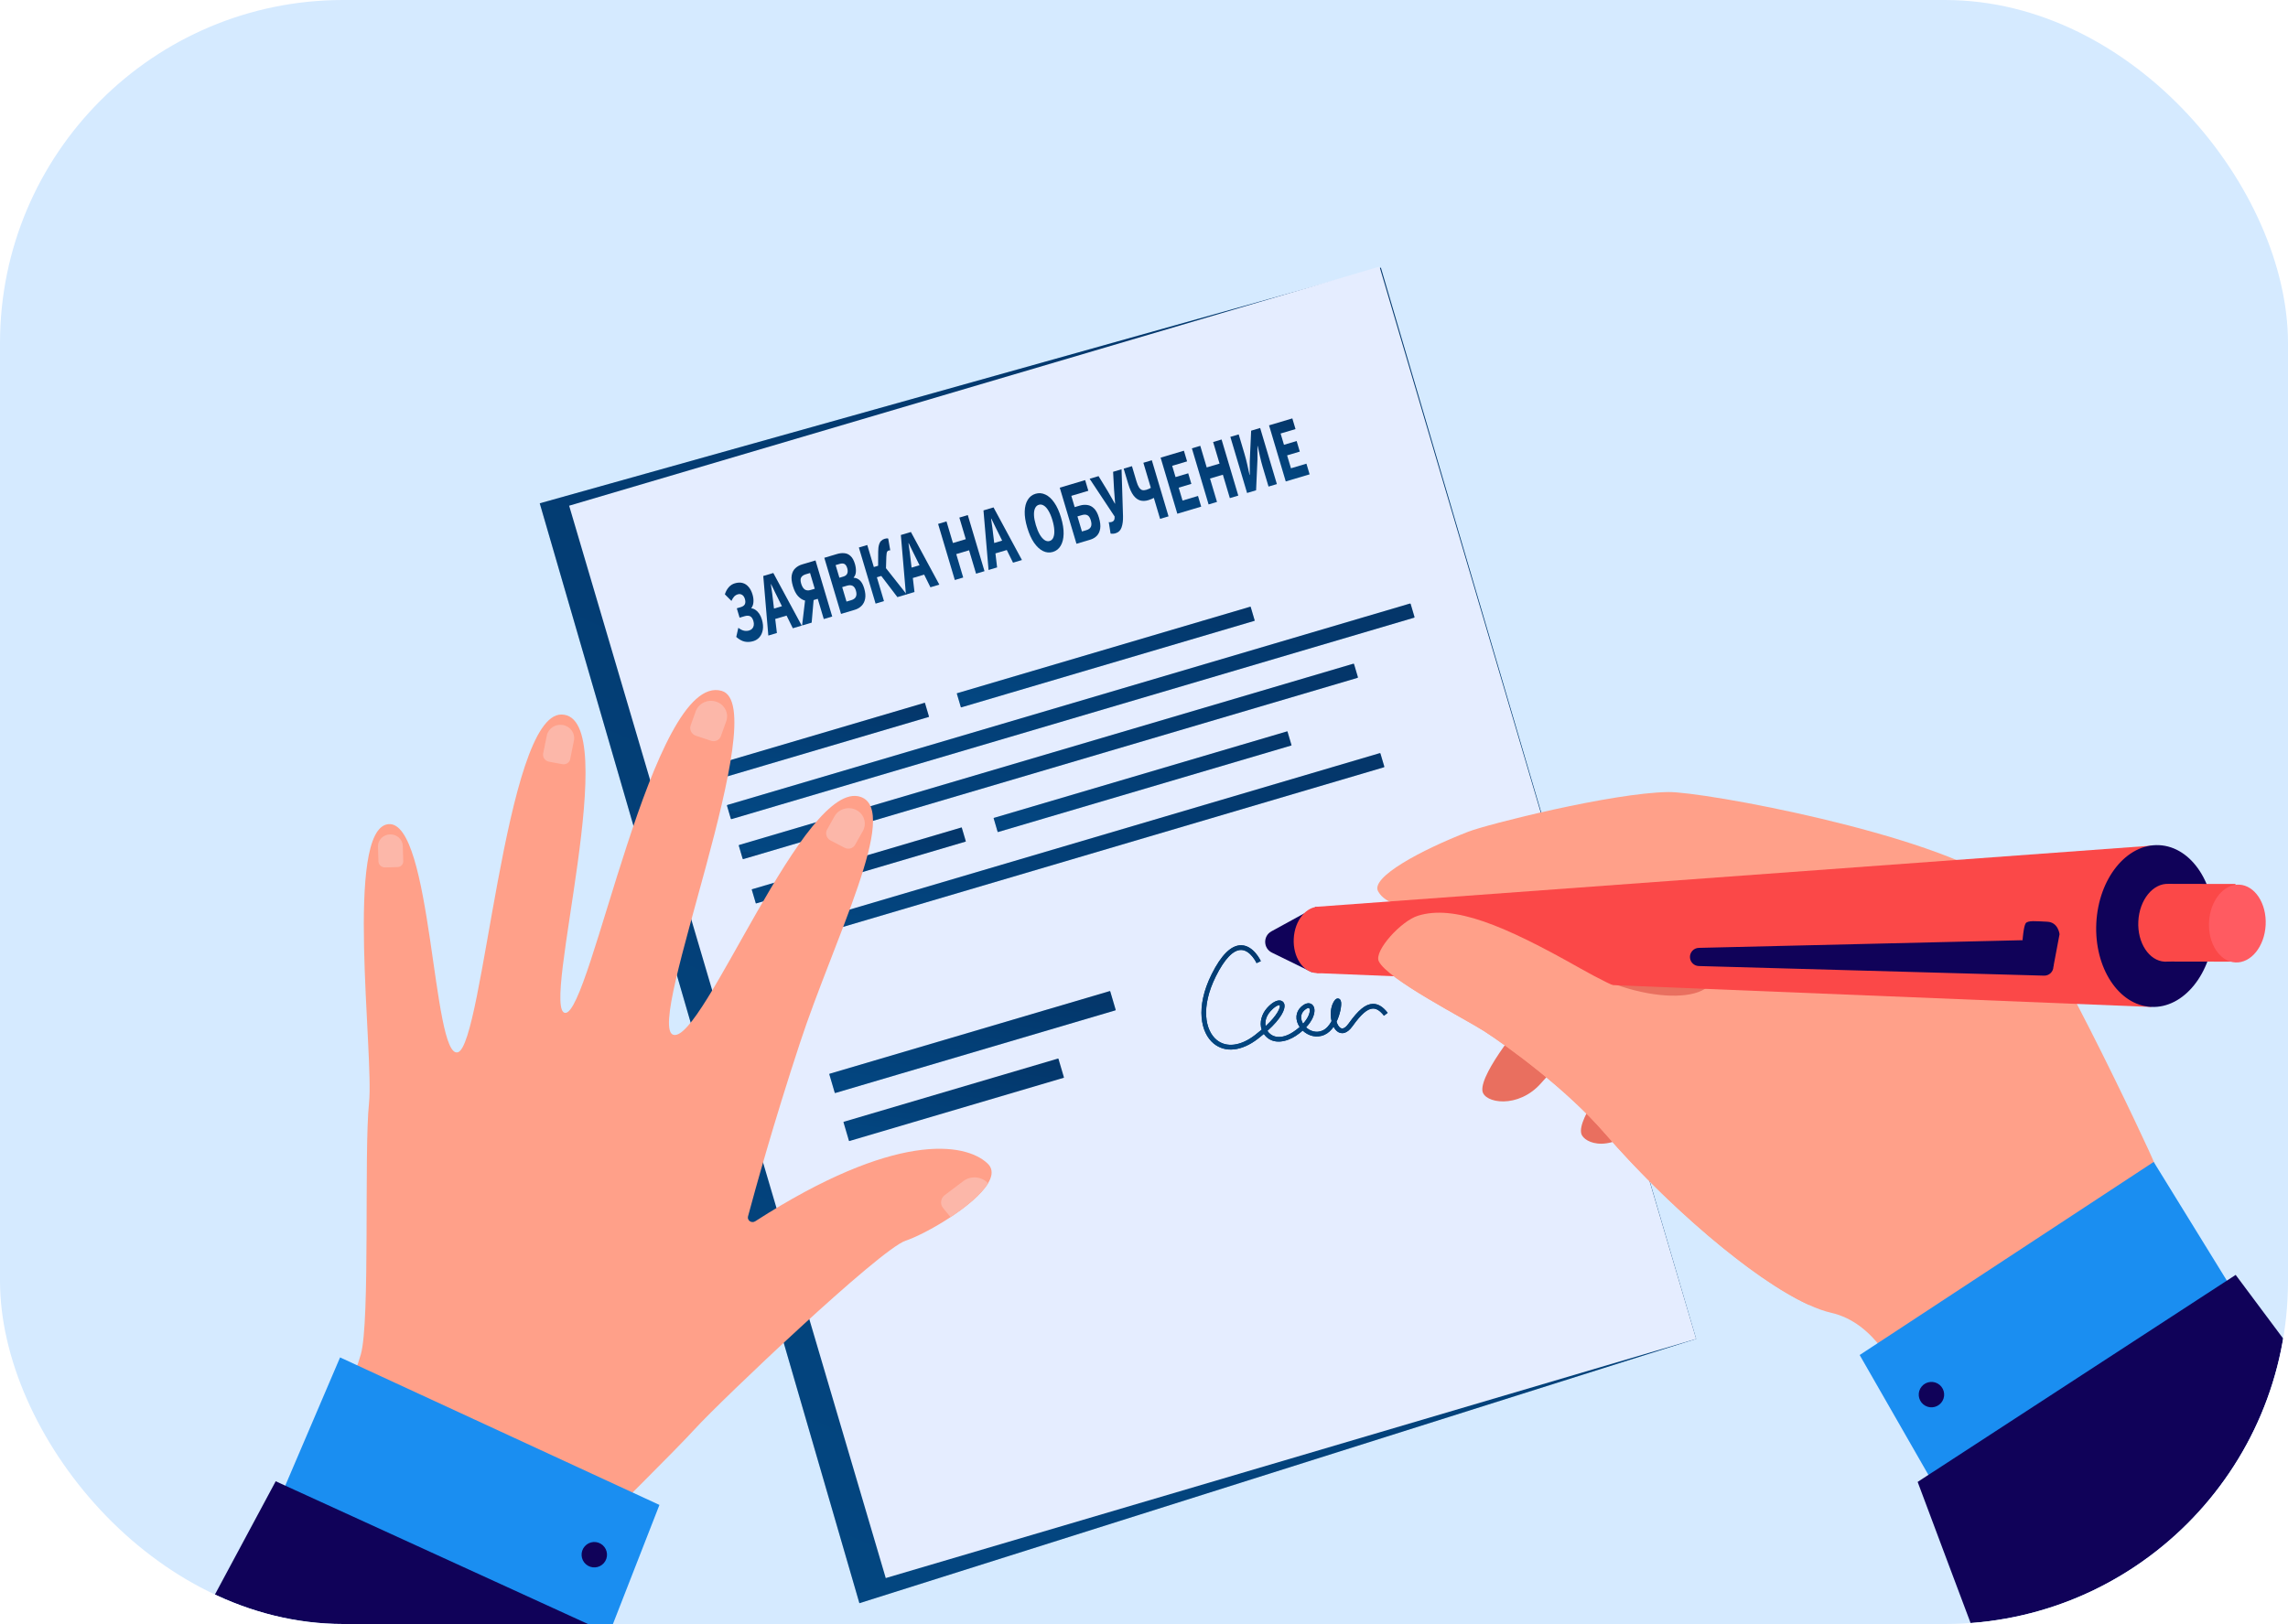 <svg width="200" height="142" viewBox="0 0 200 142" fill="none" xmlns="http://www.w3.org/2000/svg">
<g clip-path="url(#clip0_566_4223)">
<rect width="200" height="142" rx="30" fill="#D5EAFF"/>
<mask id="mask0_566_4223" style="mask-type:luminance" maskUnits="userSpaceOnUse" x="-11" y="0" width="223" height="152">
<path d="M149.594 148.921C107.078 152.038 41.14 154.651 13.072 146.982C-17.331 138.675 -13.661 109.102 -4.357 90.173C5.054 71.029 -19.648 34.023 20.06 12.565C42.9 0.223 63.386 19.974 102.871 5.392C138.519 -7.772 184.503 4.003 195.747 31.613C203.483 50.606 193.731 71.08 203.483 81.003C214.894 92.616 214.286 116.85 204.095 132.319C194.453 146.954 186.138 146.241 149.594 148.921Z" fill="white"/>
</mask>
<g mask="url(#mask0_566_4223)">
<path d="M120.704 23.401L47.18 44.008L75.122 140.181L148.263 117.07L120.704 23.401Z" fill="#B0D1F1"/>
<path d="M120.704 23.401L47.18 44.008L75.122 140.181L148.263 117.07L120.704 23.401Z" fill="url(#paint0_linear_566_4223)"/>
</g>
<mask id="mask1_566_4223" style="mask-type:luminance" maskUnits="userSpaceOnUse" x="-11" y="0" width="223" height="152">
<path d="M149.594 148.921C107.078 152.038 41.14 154.651 13.072 146.982C-17.331 138.675 -13.661 109.102 -4.357 90.173C5.054 71.029 -19.648 34.023 20.06 12.565C42.9 0.223 63.386 19.974 102.871 5.392C138.519 -7.772 184.503 4.003 195.747 31.613C203.483 50.606 193.731 71.08 203.483 81.003C214.894 92.616 214.286 116.85 204.095 132.319C194.453 146.954 186.138 146.241 149.594 148.921Z" fill="white"/>
</mask>
<g mask="url(#mask1_566_4223)">
<path d="M120.588 23.309L49.75 44.218L77.426 137.982L148.264 117.073L120.588 23.309Z" fill="#E5EDFF"/>
<path d="M84.405 73.589L66.097 78.993C66.083 78.997 66.068 78.99 66.064 78.976L65.714 77.79C65.71 77.776 65.718 77.761 65.732 77.757L84.04 72.353C84.054 72.349 84.068 72.357 84.072 72.371L84.423 73.557C84.427 73.571 84.419 73.585 84.405 73.589Z" fill="#B0D1F1"/>
<path d="M84.405 73.589L66.097 78.993C66.083 78.997 66.068 78.99 66.064 78.976L65.714 77.79C65.71 77.776 65.718 77.761 65.732 77.757L84.04 72.353C84.054 72.349 84.068 72.357 84.072 72.371L84.423 73.557C84.427 73.571 84.419 73.585 84.405 73.589Z" fill="url(#paint1_linear_566_4223)"/>
<path d="M112.871 65.186L87.243 72.751C87.227 72.755 87.21 72.746 87.205 72.73L86.858 71.553C86.853 71.537 86.862 71.52 86.878 71.515L112.506 63.95C112.523 63.945 112.54 63.955 112.544 63.971L112.892 65.148C112.897 65.164 112.887 65.181 112.871 65.186Z" fill="#B0D1F1"/>
<path d="M112.871 65.186L87.243 72.751C87.227 72.755 87.21 72.746 87.205 72.73L86.858 71.553C86.853 71.537 86.862 71.52 86.878 71.515L112.506 63.95C112.523 63.945 112.54 63.955 112.544 63.971L112.892 65.148C112.897 65.164 112.887 65.181 112.871 65.186Z" fill="url(#paint2_linear_566_4223)"/>
<path d="M123.606 54.011L63.951 71.62C63.922 71.629 63.891 71.612 63.882 71.583L63.549 70.452C63.54 70.423 63.557 70.392 63.586 70.384L123.242 52.775C123.271 52.766 123.301 52.783 123.31 52.812L123.644 53.943C123.652 53.972 123.635 54.002 123.606 54.011Z" fill="#B0D1F1"/>
<path d="M123.606 54.011L63.951 71.62C63.922 71.629 63.891 71.612 63.882 71.583L63.549 70.452C63.54 70.423 63.557 70.392 63.586 70.384L123.242 52.775C123.271 52.766 123.301 52.783 123.31 52.812L123.644 53.943C123.652 53.972 123.635 54.002 123.606 54.011Z" fill="url(#paint3_linear_566_4223)"/>
<path d="M118.662 59.271L64.98 75.117C64.953 75.125 64.924 75.109 64.915 75.082L64.58 73.946C64.572 73.918 64.588 73.889 64.615 73.881L118.297 58.035C118.324 58.027 118.353 58.043 118.361 58.071L118.697 59.207C118.705 59.234 118.689 59.263 118.662 59.271Z" fill="#B0D1F1"/>
<path d="M118.662 59.271L64.98 75.117C64.953 75.125 64.924 75.109 64.915 75.082L64.58 73.946C64.572 73.918 64.588 73.889 64.615 73.881L118.297 58.035C118.324 58.027 118.353 58.043 118.361 58.071L118.697 59.207C118.705 59.234 118.689 59.263 118.662 59.271Z" fill="url(#paint4_linear_566_4223)"/>
<path d="M120.969 67.091L67.288 82.937C67.26 82.945 67.231 82.929 67.223 82.902L66.888 81.766C66.88 81.738 66.896 81.709 66.923 81.701L120.605 65.855C120.632 65.847 120.661 65.863 120.669 65.89L121.005 67.026C121.013 67.054 120.997 67.083 120.969 67.091Z" fill="#B0D1F1"/>
<path d="M120.969 67.091L67.288 82.937C67.26 82.945 67.231 82.929 67.223 82.902L66.888 81.766C66.88 81.738 66.896 81.709 66.923 81.701L120.605 65.855C120.632 65.847 120.661 65.863 120.669 65.89L121.005 67.026C121.013 67.054 120.997 67.083 120.969 67.091Z" fill="url(#paint5_linear_566_4223)"/>
<path d="M81.187 62.688L62.878 68.092C62.865 68.096 62.85 68.088 62.846 68.074L62.496 66.888C62.492 66.874 62.5 66.86 62.514 66.856L80.822 61.452C80.836 61.448 80.85 61.456 80.854 61.469L81.204 62.655C81.209 62.669 81.201 62.684 81.187 62.688Z" fill="#B0D1F1"/>
<path d="M81.187 62.688L62.878 68.092C62.865 68.096 62.85 68.088 62.846 68.074L62.496 66.888C62.492 66.874 62.5 66.86 62.514 66.856L80.822 61.452C80.836 61.448 80.85 61.456 80.854 61.469L81.204 62.655C81.209 62.669 81.201 62.684 81.187 62.688Z" fill="url(#paint6_linear_566_4223)"/>
<path d="M109.654 54.285L84.026 61.85C84.01 61.855 83.992 61.845 83.988 61.829L83.64 60.652C83.635 60.636 83.645 60.619 83.661 60.614L109.289 53.049C109.305 53.044 109.322 53.054 109.327 53.07L109.674 54.247C109.679 54.263 109.67 54.28 109.654 54.285Z" fill="#B0D1F1"/>
<path d="M109.654 54.285L84.026 61.85C84.01 61.855 83.992 61.845 83.988 61.829L83.64 60.652C83.635 60.636 83.645 60.619 83.661 60.614L109.289 53.049C109.305 53.044 109.322 53.054 109.327 53.07L109.674 54.247C109.679 54.263 109.67 54.28 109.654 54.285Z" fill="url(#paint7_linear_566_4223)"/>
</g>
<mask id="mask2_566_4223" style="mask-type:luminance" maskUnits="userSpaceOnUse" x="-11" y="0" width="223" height="152">
<path d="M149.594 148.921C107.078 152.038 41.14 154.651 13.072 146.982C-17.331 138.675 -13.661 109.102 -4.357 90.173C5.054 71.029 -19.648 34.023 20.06 12.565C42.9 0.223 63.386 19.974 102.871 5.392C138.519 -7.772 184.503 4.003 195.747 31.613C203.483 50.606 193.731 71.08 203.483 81.003C214.894 92.616 214.286 116.85 204.095 132.319C194.453 146.954 186.138 146.241 149.594 148.921Z" fill="white"/>
</mask>
<g mask="url(#mask2_566_4223)">
<path d="M149.317 76.599C149.317 76.599 146.117 82.568 144.033 83.587C141.949 84.606 135.519 86.772 133.799 88.559C133.264 89.115 129.406 93.727 129.579 95.364C129.695 96.472 132.725 96.994 134.731 94.686C138.219 90.674 141.605 90.234 143.887 89.688C147.781 88.755 149.927 87.948 148.463 89.017C148.463 89.017 143.488 91.638 141.639 93.241C141.139 93.674 137.818 97.738 138.23 99.147C138.453 99.91 140.832 101.139 144.113 97.735C146.27 95.498 148.885 95.764 151.329 95.596C153.445 95.45 160.254 97.167 160.254 97.167L160.661 88.187L149.317 76.599Z" fill="#E96F5F"/>
<path d="M173.536 137.229C172.606 134.91 171.721 132.739 170.932 130.849C170.489 129.796 170.077 128.829 169.704 127.975C169.1 126.596 168.596 125.509 168.228 124.814C167.286 123.039 166.238 120.196 164.547 117.964L164.546 117.963C163.402 116.45 161.964 115.22 160.063 114.787C155.351 113.713 146.369 106.146 140.263 99.075C136.932 95.22 131.775 91.479 129.71 90.148C128.086 89.101 121.214 85.597 120.519 84.038C120.111 83.12 122.477 80.526 123.947 80.07C127.096 79.092 131.416 80.873 138.103 84.657C144.473 88.263 151.526 87.621 149.372 84.013C143.694 74.501 122.966 82.503 120.462 77.932C119.788 76.703 124.225 74.326 128.331 72.728C130.019 72.071 140.922 69.327 145.823 69.255C148.89 69.211 168.812 72.86 175.066 77.305C177.945 79.351 188.076 100.955 188.298 101.659L188.299 101.662C189.52 105.528 191.022 109.298 192.799 112.938C193.359 114.092 193.948 115.231 194.565 116.358C194.843 116.865 195.126 117.371 195.416 117.872C187.972 126.401 180.653 132.617 173.536 137.229Z" fill="#FFA089"/>
<path d="M196.591 115.115L188.26 101.596L162.558 118.48L169.982 131.432L196.591 115.115Z" fill="#1A8EF1"/>
<path d="M167.627 129.577C167.627 129.577 171.932 141.087 176.62 153.528C190.668 155.731 206.835 157.161 226.695 157.328C227.667 157.336 228.636 157.327 229.603 157.3L195.426 111.474L194.656 111.977L193.836 112.511L192.892 113.125L192.89 113.126L192.088 113.648L192.087 113.652L192.086 113.65L169.789 128.17L168.993 128.688L168.992 128.687L168.898 128.747L168.566 128.962L168.109 129.261L168.105 129.263L167.627 129.577Z" fill="#100259"/>
<path d="M169.551 121.095C170.019 121.492 170.078 122.193 169.681 122.661C169.285 123.13 168.584 123.188 168.115 122.792C167.647 122.396 167.588 121.695 167.985 121.226C168.381 120.758 169.082 120.699 169.551 121.095Z" fill="#100259"/>
<path d="M86.371 103.463C85.794 104.429 84.48 105.508 83.089 106.426C82.909 106.543 82.728 106.66 82.547 106.772C81.24 107.586 79.938 108.228 79.173 108.48C76.918 109.221 62.992 122.487 60.789 124.896C58.951 126.903 53.358 132.436 51.551 134.218C51.19 134.574 50.98 134.78 50.98 134.78L28.288 126.7C28.288 126.7 28.567 126.075 28.97 125.136C29.751 123.32 30.988 120.332 31.536 118.439C32.37 115.57 31.812 100.683 32.257 96.444C32.699 92.206 30.095 72.463 33.939 72.064C37.781 71.661 37.794 92.632 40.021 92.01C42.247 91.388 44.12 62.413 49.085 62.477C54.63 62.545 47.176 88.474 49.413 88.566C51.648 88.659 57.033 58.651 63.088 60.409C67.697 61.746 56.255 89.798 58.869 90.484C61.484 91.168 70.336 67.963 75.243 69.683C78.704 70.893 72.916 82.1 69.927 91.191C67.603 98.248 65.991 104.101 65.385 106.364C65.292 106.714 65.7 106.989 66.013 106.788C78.221 98.928 84.355 99.886 86.317 101.725C86.416 101.816 86.493 101.913 86.551 102.016C86.785 102.434 86.689 102.933 86.371 103.463Z" fill="#FFA089"/>
<path d="M49.164 66.821L47.987 66.601C47.641 66.536 47.413 66.211 47.48 65.879L47.799 64.311C47.927 63.685 48.564 63.273 49.216 63.395C49.868 63.517 50.297 64.129 50.17 64.755L49.838 66.385C49.778 66.683 49.474 66.879 49.164 66.821Z" fill="#FCB7A9"/>
<path d="M62.157 64.772L60.835 64.333C60.447 64.204 60.239 63.792 60.374 63.419L60.818 62.189C61.071 61.486 61.878 61.11 62.61 61.354C63.342 61.598 63.734 62.372 63.48 63.075L63.011 64.375C62.89 64.71 62.506 64.888 62.157 64.772Z" fill="#FCB7A9"/>
<path d="M73.838 74.131L72.607 73.494C72.245 73.307 72.108 72.869 72.303 72.522L72.947 71.375C73.315 70.721 74.174 70.474 74.856 70.826C75.538 71.179 75.795 72.004 75.427 72.659L74.747 73.87C74.572 74.182 74.163 74.299 73.838 74.131Z" fill="#FCB7A9"/>
<path d="M86.371 103.464C85.794 104.43 84.48 105.508 83.089 106.426L82.439 105.63C82.153 105.281 82.218 104.772 82.581 104.499L84.209 103.272C84.868 102.774 85.823 102.866 86.371 103.464Z" fill="#FCB7A9"/>
<path d="M34.751 75.817L33.67 75.847C33.355 75.856 33.09 75.616 33.081 75.314L33.041 74.023C33.024 73.454 33.495 72.974 34.089 72.958L34.098 72.957C34.691 72.941 35.191 73.393 35.208 73.963L35.249 75.31C35.257 75.581 35.033 75.809 34.751 75.817Z" fill="#FCB7A9"/>
<path d="M23.486 133.292L29.727 118.69L57.643 131.588L52.215 145.495L23.486 133.292Z" fill="#1A8EF1"/>
<path d="M54.27 143.313C54.27 143.313 51.715 155.333 48.917 168.331C35.349 172.586 19.571 176.39 -0.046 179.492C-1.006 179.644 -1.965 179.778 -2.926 179.895L24.1 129.519L24.936 129.902L25.826 130.31L26.851 130.777L26.853 130.778L27.723 131.176L27.725 131.179L27.726 131.177L51.924 142.241L52.788 142.635L52.789 142.635L52.89 142.68L53.251 142.844L53.747 143.071L53.752 143.073L54.27 143.313Z" fill="#100259"/>
<path d="M51.114 135.208C50.709 135.67 50.755 136.372 51.216 136.776C51.677 137.181 52.379 137.135 52.784 136.674C53.189 136.213 53.143 135.511 52.682 135.106C52.22 134.701 51.518 134.747 51.114 135.208Z" fill="#100259"/>
<path d="M115.053 79.29L115.097 85.086L188.033 88.046L188.428 73.915L115.053 79.29Z" fill="#FB4848"/>
<path d="M111.18 83.295L114.702 85.02L115.053 79.29L111.138 81.434C110.393 81.842 110.417 82.921 111.18 83.295Z" fill="#100259"/>
<path d="M193.539 81.227C193.733 77.322 191.586 74.042 188.743 73.9C185.9 73.759 183.438 76.81 183.244 80.715C183.051 84.621 185.198 87.901 188.041 88.042C190.883 88.183 193.345 85.132 193.539 81.227Z" fill="#100259"/>
<path d="M186.916 80.563C186.822 82.441 187.855 84.018 189.222 84.086C190.589 84.154 191.773 82.686 191.866 80.808C191.96 78.93 190.927 77.353 189.56 77.285C188.193 77.217 187.009 78.685 186.916 80.563Z" fill="#FB4848"/>
<path d="M113.089 82.077C113.01 83.68 113.902 85.026 115.081 85.085C116.261 85.144 117.282 83.892 117.362 82.289C117.441 80.686 116.549 79.339 115.37 79.281C114.19 79.222 113.169 80.474 113.089 82.077Z" fill="#FB4848"/>
<path d="M195.414 77.292L189.559 77.284L189.174 84.076L195.028 84.085L195.414 77.292Z" fill="#FB4848"/>
<path d="M193.096 80.631C193.003 82.509 194.036 84.087 195.403 84.154C196.77 84.222 197.954 82.755 198.047 80.877C198.141 78.999 197.108 77.421 195.741 77.353C194.373 77.285 193.19 78.753 193.096 80.631Z" fill="#FF5B61"/>
<path d="M148.495 84.468L178.678 85.309C179.12 85.321 179.487 84.97 179.494 84.528L179.521 82.972C179.529 82.52 179.159 82.153 178.708 82.164L148.499 82.88C148.035 82.891 147.68 83.295 147.727 83.756C147.769 84.153 148.097 84.457 148.495 84.468Z" fill="#100259"/>
<path d="M179.494 84.528L180.03 81.685C180.03 81.685 179.922 80.638 178.959 80.594C177.996 80.551 177.254 80.458 177.068 80.737C176.883 81.015 176.797 82.209 176.797 82.209L179.494 84.528Z" fill="#100259"/>
<path d="M158.109 114.092C153.15 111.828 145.606 105.26 140.263 99.075C136.933 95.22 131.776 91.478 129.711 90.147C128.087 89.102 121.213 85.596 120.518 84.037C120.112 83.118 122.478 80.525 123.948 80.07C127.097 79.091 131.418 80.872 138.103 84.655C144.473 88.262 147.975 88.573 151.109 87.855C152.19 87.608 158.049 98.097 161.175 90.98C162.745 87.406 174.979 88.629 175.425 91.046C179.113 111.055 158.109 114.092 158.109 114.092Z" fill="#FFA089"/>
</g>
<mask id="mask3_566_4223" style="mask-type:luminance" maskUnits="userSpaceOnUse" x="-11" y="0" width="223" height="152">
<path d="M149.594 148.921C107.078 152.038 41.14 154.651 13.072 146.982C-17.331 138.675 -13.661 109.102 -4.357 90.173C5.054 71.029 -19.648 34.023 20.06 12.565C42.9 0.223 63.386 19.974 102.871 5.392C138.519 -7.772 184.503 4.003 195.747 31.613C203.483 50.606 193.731 71.08 203.483 81.003C214.894 92.616 214.286 116.85 204.095 132.319C194.453 146.954 186.138 146.241 149.594 148.921Z" fill="white"/>
</mask>
<g mask="url(#mask3_566_4223)">
<path d="M117.528 90.308C117.27 90.384 117.069 90.298 116.964 90.233C116.807 90.136 116.675 89.977 116.573 89.781C116.364 90.081 116.102 90.335 115.78 90.48C115.067 90.8 114.345 90.562 113.873 90.115C113.697 90.269 113.498 90.422 113.274 90.57C112.491 91.087 111.317 91.392 110.586 90.549C110.546 90.503 110.51 90.456 110.476 90.408C110.313 90.546 110.136 90.689 109.946 90.835C108.537 91.918 107.095 92.071 106.09 91.244C104.964 90.317 104.471 88.088 105.909 85.195C106.755 83.493 107.627 82.638 108.5 82.652C109.574 82.669 110.187 83.984 110.213 84.04L109.84 84.211L110.026 84.125L109.84 84.211C109.835 84.2 109.307 83.074 108.493 83.062C107.8 83.051 107.034 83.853 106.276 85.378C104.939 88.069 105.35 90.104 106.35 90.927C107.198 91.624 108.449 91.468 109.696 90.51C109.913 90.343 110.109 90.184 110.287 90.031C110.066 89.382 110.306 88.647 110.745 88.151C111.187 87.652 111.642 87.406 111.964 87.494C112.128 87.538 112.242 87.664 112.277 87.84C112.359 88.259 111.988 89.055 110.79 90.135C110.822 90.187 110.857 90.236 110.896 90.28C111.261 90.701 112.018 90.909 113.048 90.228C113.261 90.087 113.446 89.944 113.606 89.802C113.603 89.797 113.6 89.793 113.597 89.788C113.192 89.18 113.243 88.496 113.725 88.045C114.125 87.672 114.418 87.703 114.557 87.754C114.745 87.823 114.869 88 114.897 88.241C114.944 88.65 114.724 89.238 114.167 89.829C114.532 90.167 115.079 90.346 115.612 90.105C115.946 89.955 116.204 89.642 116.395 89.287C116.269 88.752 116.306 88.119 116.548 87.662C116.611 87.544 116.758 87.267 116.99 87.31C117.084 87.328 117.203 87.4 117.231 87.641C117.268 87.948 117.151 88.678 116.831 89.337C116.91 89.59 117.032 89.793 117.179 89.884C117.427 90.037 117.704 89.754 117.893 89.49C118.741 88.302 119.372 87.79 120.004 87.777C120.46 87.768 120.884 88.024 121.3 88.56L120.976 88.812C120.644 88.385 120.329 88.181 120.012 88.187C119.532 88.197 118.981 88.672 118.227 89.728C117.973 90.085 117.733 90.247 117.528 90.308ZM114.314 88.145C114.241 88.166 114.137 88.223 114.005 88.346C113.627 88.698 113.701 89.167 113.905 89.508C114.366 89.002 114.519 88.54 114.489 88.289C114.48 88.208 114.452 88.152 114.415 88.139C114.395 88.132 114.361 88.131 114.314 88.145ZM111.738 87.9C111.589 87.945 111.343 88.095 111.052 88.423C110.659 88.867 110.56 89.336 110.632 89.724C111.717 88.717 111.909 88.098 111.874 87.92C111.869 87.893 111.864 87.892 111.857 87.89C111.83 87.883 111.79 87.885 111.738 87.9Z" fill="#034782"/>
<path d="M117.528 90.308C117.27 90.384 117.069 90.298 116.964 90.233C116.807 90.136 116.675 89.977 116.573 89.781C116.364 90.081 116.102 90.335 115.78 90.48C115.067 90.8 114.345 90.562 113.873 90.115C113.697 90.269 113.498 90.422 113.274 90.57C112.491 91.087 111.317 91.392 110.586 90.549C110.546 90.503 110.51 90.456 110.476 90.408C110.313 90.546 110.136 90.689 109.946 90.835C108.537 91.918 107.095 92.071 106.09 91.244C104.964 90.317 104.471 88.088 105.909 85.195C106.755 83.493 107.627 82.638 108.5 82.652C109.574 82.669 110.187 83.984 110.213 84.04L109.84 84.211L110.026 84.125L109.84 84.211C109.835 84.2 109.307 83.074 108.493 83.062C107.8 83.051 107.034 83.853 106.276 85.378C104.939 88.069 105.35 90.104 106.35 90.927C107.198 91.624 108.449 91.468 109.696 90.51C109.913 90.343 110.109 90.184 110.287 90.031C110.066 89.382 110.306 88.647 110.745 88.151C111.187 87.652 111.642 87.406 111.964 87.494C112.128 87.538 112.242 87.664 112.277 87.84C112.359 88.259 111.988 89.055 110.79 90.135C110.822 90.187 110.857 90.236 110.896 90.28C111.261 90.701 112.018 90.909 113.048 90.228C113.261 90.087 113.446 89.944 113.606 89.802C113.603 89.797 113.6 89.793 113.597 89.788C113.192 89.18 113.243 88.496 113.725 88.045C114.125 87.672 114.418 87.703 114.557 87.754C114.745 87.823 114.869 88 114.897 88.241C114.944 88.65 114.724 89.238 114.167 89.829C114.532 90.167 115.079 90.346 115.612 90.105C115.946 89.955 116.204 89.642 116.395 89.287C116.269 88.752 116.306 88.119 116.548 87.662C116.611 87.544 116.758 87.267 116.99 87.31C117.084 87.328 117.203 87.4 117.231 87.641C117.268 87.948 117.151 88.678 116.831 89.337C116.91 89.59 117.032 89.793 117.179 89.884C117.427 90.037 117.704 89.754 117.893 89.49C118.741 88.302 119.372 87.79 120.004 87.777C120.46 87.768 120.884 88.024 121.3 88.56L120.976 88.812C120.644 88.385 120.329 88.181 120.012 88.187C119.532 88.197 118.981 88.672 118.227 89.728C117.973 90.085 117.733 90.247 117.528 90.308ZM114.314 88.145C114.241 88.166 114.137 88.223 114.005 88.346C113.627 88.698 113.701 89.167 113.905 89.508C114.366 89.002 114.519 88.54 114.489 88.289C114.48 88.208 114.452 88.152 114.415 88.139C114.395 88.132 114.361 88.131 114.314 88.145ZM111.738 87.9C111.589 87.945 111.343 88.095 111.052 88.423C110.659 88.867 110.56 89.336 110.632 89.724C111.717 88.717 111.909 88.098 111.874 87.92C111.869 87.893 111.864 87.892 111.857 87.89C111.83 87.883 111.79 87.885 111.738 87.9Z" fill="url(#paint8_linear_566_4223)"/>
</g>
<mask id="mask4_566_4223" style="mask-type:luminance" maskUnits="userSpaceOnUse" x="-11" y="0" width="223" height="152">
<path d="M149.594 148.921C107.078 152.038 41.14 154.651 13.072 146.982C-17.331 138.675 -13.661 109.102 -4.357 90.173C5.054 71.029 -19.648 34.023 20.06 12.565C42.9 0.223 63.386 19.974 102.871 5.392C138.519 -7.772 184.503 4.003 195.747 31.613C203.483 50.606 193.731 71.08 203.483 81.003C214.894 92.616 214.286 116.85 204.095 132.319C194.453 146.954 186.138 146.241 149.594 148.921Z" fill="white"/>
</mask>
<g mask="url(#mask4_566_4223)">
<path d="M97.496 88.344L73.017 95.569C72.996 95.576 72.972 95.563 72.966 95.541L72.493 93.937C72.486 93.916 72.499 93.893 72.52 93.886L96.999 86.661C97.021 86.654 97.044 86.667 97.05 86.689L97.523 88.293C97.53 88.314 97.517 88.337 97.496 88.344Z" fill="#B0D1F1"/>
<path d="M97.496 88.344L73.017 95.569C72.996 95.576 72.972 95.563 72.966 95.541L72.493 93.937C72.486 93.916 72.499 93.893 72.52 93.886L96.999 86.661C97.021 86.654 97.044 86.667 97.05 86.689L97.523 88.293C97.53 88.314 97.517 88.337 97.496 88.344Z" fill="url(#paint9_linear_566_4223)"/>
</g>
<mask id="mask5_566_4223" style="mask-type:luminance" maskUnits="userSpaceOnUse" x="-11" y="0" width="223" height="152">
<path d="M149.594 148.921C107.078 152.038 41.14 154.651 13.072 146.982C-17.331 138.675 -13.661 109.102 -4.357 90.173C5.054 71.029 -19.648 34.023 20.06 12.565C42.9 0.223 63.386 19.974 102.871 5.392C138.519 -7.772 184.503 4.003 195.747 31.613C203.483 50.606 193.731 71.08 203.483 81.003C214.894 92.616 214.286 116.85 204.095 132.319C194.453 146.954 186.138 146.241 149.594 148.921Z" fill="white"/>
</mask>
<g mask="url(#mask5_566_4223)">
<path d="M92.976 94.242L74.252 99.769C74.233 99.774 74.213 99.763 74.207 99.745L73.731 98.131C73.725 98.112 73.736 98.092 73.755 98.086L92.479 92.559C92.498 92.553 92.518 92.564 92.524 92.583L93 94.197C93.006 94.216 92.995 94.236 92.976 94.242Z" fill="url(#paint10_linear_566_4223)"/>
</g>
<path d="M112.391 42.097L110.93 37.192L112.966 36.585L113.244 37.518L111.941 37.906L112.235 38.892L113.343 38.562L113.618 39.487L112.51 39.817L112.847 40.946L114.199 40.543L114.477 41.476L112.391 42.097Z" fill="url(#paint11_linear_566_4223)"/>
<path d="M109.01 43.105L107.548 38.199L108.277 37.982L108.792 39.712C108.879 40.003 108.959 40.313 109.031 40.641C109.103 40.969 109.168 41.266 109.226 41.533L109.246 41.527L109.245 40.356L109.365 37.658L110.153 37.423L111.615 42.328L110.886 42.545L110.368 40.808C110.282 40.517 110.204 40.212 110.134 39.894C110.067 39.57 110.001 39.271 109.937 38.995L109.917 39.001L109.918 40.172L109.798 42.87L109.01 43.105Z" fill="url(#paint12_linear_566_4223)"/>
<path d="M105.647 44.107L104.186 39.202L104.919 38.983L105.482 40.871L106.605 40.537L106.042 38.649L106.781 38.429L108.242 43.334L107.504 43.554L106.894 41.508L105.771 41.842L106.381 43.888L105.647 44.107Z" fill="url(#paint13_linear_566_4223)"/>
<path d="M102.913 44.92L101.452 40.015L103.488 39.409L103.766 40.342L102.463 40.73L102.757 41.715L103.865 41.385L104.14 42.31L103.032 42.64L103.369 43.769L104.721 43.366L104.999 44.299L102.913 44.92Z" fill="url(#paint14_linear_566_4223)"/>
<path d="M101.406 45.369L100.86 43.534C100.791 43.571 100.721 43.605 100.651 43.637C100.581 43.669 100.491 43.701 100.381 43.733C100.122 43.811 99.883 43.819 99.666 43.758C99.452 43.696 99.256 43.55 99.079 43.319C98.904 43.087 98.752 42.75 98.62 42.309L98.223 40.977L98.947 40.761L99.344 42.093C99.411 42.319 99.485 42.493 99.565 42.617C99.644 42.736 99.734 42.812 99.835 42.848C99.938 42.877 100.057 42.872 100.194 42.831C100.29 42.802 100.37 42.773 100.434 42.743C100.497 42.713 100.552 42.683 100.597 42.653L99.945 40.464L100.684 40.244L102.145 45.149L101.406 45.369Z" fill="url(#paint15_linear_566_4223)"/>
<path d="M97.52 46.626C97.424 46.655 97.339 46.669 97.266 46.669C97.195 46.673 97.132 46.668 97.077 46.651L96.919 45.65C96.954 45.656 96.99 45.662 97.028 45.667C97.064 45.667 97.115 45.657 97.182 45.637C97.252 45.616 97.308 45.581 97.351 45.529C97.397 45.477 97.423 45.407 97.429 45.318L97.431 45.161L95.248 41.864L96.027 41.632L96.832 42.948L97.456 44.04L97.476 44.034L97.381 42.785L97.299 41.253L98.038 41.033L98.165 45.123C98.175 45.524 98.133 45.856 98.037 46.12C97.945 46.382 97.773 46.551 97.52 46.626Z" fill="url(#paint16_linear_566_4223)"/>
<path d="M94.097 47.547L92.636 42.642L94.856 41.98L95.134 42.913L93.647 43.356L93.941 44.342L94.39 44.208C94.62 44.14 94.841 44.123 95.054 44.158C95.269 44.187 95.465 44.289 95.641 44.466C95.815 44.638 95.956 44.905 96.063 45.266C96.175 45.642 96.211 45.962 96.17 46.225C96.127 46.484 96.029 46.693 95.874 46.854C95.717 47.01 95.526 47.122 95.3 47.189L94.097 47.547ZM94.575 46.471L94.969 46.354C95.166 46.295 95.296 46.196 95.359 46.057C95.423 45.918 95.419 45.731 95.349 45.495C95.281 45.264 95.182 45.116 95.054 45.051C94.926 44.985 94.765 44.981 94.572 45.039L94.183 45.154L94.575 46.471Z" fill="url(#paint17_linear_566_4223)"/>
<path d="M92.035 48.26C91.742 48.347 91.454 48.321 91.17 48.182C90.889 48.042 90.628 47.8 90.388 47.456C90.152 47.112 89.954 46.671 89.794 46.135C89.635 45.603 89.561 45.131 89.573 44.718C89.587 44.304 89.675 43.967 89.836 43.706C89.999 43.438 90.227 43.261 90.52 43.174C90.813 43.087 91.1 43.111 91.383 43.245C91.664 43.374 91.922 43.608 92.157 43.948C92.393 44.287 92.59 44.723 92.748 45.255C92.908 45.791 92.983 46.268 92.973 46.686C92.964 47.104 92.878 47.449 92.717 47.721C92.555 47.993 92.328 48.173 92.035 48.26ZM91.75 47.304C91.9 47.26 92.009 47.157 92.076 46.995C92.146 46.826 92.173 46.614 92.158 46.356C92.146 46.097 92.091 45.805 91.994 45.479C91.897 45.153 91.784 44.883 91.656 44.671C91.529 44.452 91.393 44.298 91.247 44.211C91.103 44.117 90.957 44.093 90.807 44.137C90.66 44.181 90.551 44.282 90.478 44.44C90.405 44.593 90.373 44.796 90.383 45.05C90.395 45.297 90.45 45.584 90.547 45.91C90.644 46.236 90.757 46.511 90.885 46.735C91.017 46.958 91.158 47.121 91.308 47.223C91.457 47.321 91.604 47.348 91.75 47.304Z" fill="url(#paint18_linear_566_4223)"/>
<path d="M86.412 49.837L85.968 44.629L86.847 44.367L89.331 48.968L88.552 49.2L87.389 46.843C87.269 46.611 87.146 46.364 87.021 46.101C86.895 45.838 86.773 45.585 86.653 45.342L86.633 45.348C86.673 45.615 86.712 45.892 86.751 46.181C86.79 46.47 86.823 46.744 86.85 47.004L87.16 49.614L86.412 49.837ZM86.733 48.472L86.475 47.607L88.042 47.14L88.3 48.005L86.733 48.472Z" fill="url(#paint19_linear_566_4223)"/>
<path d="M83.463 50.715L82.002 45.81L82.736 45.592L83.298 47.48L84.421 47.145L83.859 45.257L84.597 45.037L86.058 49.942L85.32 50.162L84.71 48.116L83.588 48.45L84.197 50.497L83.463 50.715Z" fill="url(#paint20_linear_566_4223)"/>
<path d="M79.19 51.988L78.746 46.78L79.625 46.518L82.109 51.118L81.331 51.35L80.167 48.994C80.047 48.762 79.924 48.515 79.799 48.252C79.674 47.989 79.551 47.736 79.432 47.493L79.412 47.499C79.451 47.766 79.491 48.043 79.53 48.332C79.569 48.621 79.601 48.895 79.628 49.155L79.938 51.765L79.19 51.988ZM79.511 50.623L79.253 49.758L80.82 49.291L81.078 50.156L79.511 50.623Z" fill="url(#paint21_linear_566_4223)"/>
<path d="M76.538 52.779L75.076 47.873L75.81 47.655L76.384 49.581L76.758 49.469L76.766 48.238C76.767 47.987 76.791 47.786 76.837 47.636C76.881 47.48 76.945 47.363 77.03 47.283C77.115 47.203 77.216 47.146 77.332 47.111C77.389 47.094 77.444 47.083 77.496 47.079C77.549 47.074 77.598 47.078 77.642 47.093L77.818 48.121C77.798 48.116 77.777 48.117 77.754 48.124C77.729 48.126 77.701 48.132 77.672 48.14C77.628 48.153 77.594 48.177 77.568 48.212C77.541 48.242 77.52 48.295 77.506 48.37C77.493 48.445 77.483 48.546 77.477 48.673L77.446 49.682L79.252 51.97L78.444 52.211L77.035 50.361L76.65 50.476L77.271 52.56L76.538 52.779Z" fill="url(#paint22_linear_566_4223)"/>
<path d="M73.517 53.678L72.055 48.773L73.168 48.441C73.394 48.373 73.609 48.351 73.811 48.372C74.015 48.388 74.195 48.471 74.352 48.621C74.511 48.764 74.636 48.992 74.729 49.303C74.802 49.549 74.831 49.78 74.817 49.998C74.8 50.21 74.735 50.374 74.621 50.49L74.63 50.52C74.831 50.526 75.01 50.604 75.167 50.753C75.322 50.898 75.447 51.129 75.541 51.445C75.644 51.791 75.672 52.091 75.625 52.345C75.577 52.6 75.473 52.808 75.311 52.971C75.153 53.133 74.957 53.249 74.724 53.318L73.517 53.678ZM73.374 50.517L73.718 50.415C73.898 50.361 74.012 50.27 74.061 50.141C74.112 50.011 74.112 49.858 74.06 49.682C74.003 49.492 73.921 49.369 73.814 49.313C73.707 49.258 73.567 49.256 73.394 49.307L73.044 49.412L73.374 50.517ZM73.995 52.602L74.409 52.478C74.609 52.419 74.743 52.321 74.811 52.186C74.881 52.045 74.883 51.862 74.816 51.636C74.753 51.425 74.656 51.288 74.524 51.223C74.396 51.158 74.232 51.155 74.032 51.214L73.618 51.338L73.995 52.602Z" fill="url(#paint23_linear_566_4223)"/>
<path d="M72.008 54.128L71.482 52.36L71.028 52.495C70.805 52.562 70.584 52.567 70.364 52.513C70.144 52.453 69.94 52.322 69.753 52.121C69.57 51.919 69.422 51.63 69.31 51.254C69.195 50.868 69.161 50.547 69.209 50.293C69.258 50.033 69.364 49.829 69.527 49.682C69.688 49.531 69.883 49.42 70.113 49.352L71.285 49.003L72.747 53.908L72.008 54.128ZM70.845 51.591L71.219 51.48L70.809 50.103L70.435 50.214C70.242 50.272 70.108 50.364 70.033 50.49C69.962 50.615 69.962 50.798 70.034 51.038C70.106 51.279 70.21 51.447 70.347 51.543C70.486 51.633 70.652 51.649 70.845 51.591ZM70.112 54.693L70.468 51.712L71.147 52.148L70.95 54.443L70.112 54.693Z" fill="url(#paint24_linear_566_4223)"/>
<path d="M67.162 55.572L66.719 50.363L67.597 50.102L70.081 54.702L69.303 54.934L68.139 52.578C68.019 52.346 67.897 52.098 67.771 51.835C67.646 51.572 67.523 51.319 67.404 51.077L67.384 51.082C67.424 51.349 67.463 51.627 67.502 51.916C67.541 52.204 67.573 52.478 67.6 52.738L67.911 55.349L67.162 55.572ZM67.483 54.206L67.226 53.341L68.793 52.874L69.05 53.74L67.483 54.206Z" fill="url(#paint25_linear_566_4223)"/>
<path d="M65.858 56.058C65.592 56.137 65.339 56.152 65.1 56.103C64.861 56.054 64.614 55.918 64.358 55.694L64.539 54.894C64.713 55.028 64.879 55.112 65.038 55.147C65.198 55.176 65.347 55.17 65.483 55.129C65.597 55.095 65.687 55.041 65.755 54.966C65.826 54.885 65.87 54.79 65.888 54.681C65.908 54.566 65.897 54.438 65.855 54.297C65.792 54.087 65.699 53.951 65.576 53.889C65.451 53.823 65.287 53.82 65.084 53.88L64.65 54.009L64.406 53.189L64.75 53.087C64.933 53.032 65.053 52.947 65.109 52.832C65.167 52.711 65.169 52.56 65.115 52.38C65.062 52.199 64.978 52.077 64.865 52.012C64.753 51.942 64.629 51.927 64.493 51.968C64.363 52.006 64.254 52.074 64.167 52.171C64.084 52.267 64.007 52.391 63.936 52.543L63.363 51.968C63.439 51.727 63.55 51.522 63.696 51.353C63.844 51.183 64.023 51.067 64.233 51.005C64.482 50.93 64.708 50.92 64.909 50.975C65.113 51.029 65.288 51.143 65.435 51.318C65.583 51.487 65.697 51.707 65.778 51.978C65.85 52.219 65.877 52.443 65.859 52.65C65.844 52.856 65.784 53.027 65.68 53.162L65.689 53.192C65.812 53.205 65.931 53.251 66.045 53.332C66.163 53.411 66.27 53.521 66.367 53.662C66.463 53.803 66.54 53.971 66.598 54.166C66.697 54.497 66.724 54.795 66.68 55.059C66.637 55.318 66.542 55.534 66.395 55.709C66.25 55.878 66.071 55.994 65.858 56.058Z" fill="url(#paint26_linear_566_4223)"/>
</g>
<defs>
<linearGradient id="paint0_linear_566_4223" x1="215.57" y1="-61.307" x2="115.621" y2="165.599" gradientUnits="userSpaceOnUse">
<stop stop-color="#042856"/>
<stop offset="1" stop-color="#034782"/>
<stop offset="1" stop-color="#03417A"/>
</linearGradient>
<linearGradient id="paint1_linear_566_4223" x1="96.882" y1="67.534" x2="94.834" y2="82.667" gradientUnits="userSpaceOnUse">
<stop stop-color="#042856"/>
<stop offset="1" stop-color="#034782"/>
<stop offset="1" stop-color="#03417A"/>
</linearGradient>
<linearGradient id="paint2_linear_566_4223" x1="130.23" y1="57.563" x2="127.64" y2="77.653" gradientUnits="userSpaceOnUse">
<stop stop-color="#042856"/>
<stop offset="1" stop-color="#034782"/>
<stop offset="1" stop-color="#03417A"/>
</linearGradient>
<linearGradient id="paint3_linear_566_4223" x1="163.664" y1="39.099" x2="158.508" y2="82.215" gradientUnits="userSpaceOnUse">
<stop stop-color="#042856"/>
<stop offset="1" stop-color="#034782"/>
<stop offset="1" stop-color="#03417A"/>
</linearGradient>
<linearGradient id="paint4_linear_566_4223" x1="154.736" y1="45.64" x2="150.033" y2="84.713" gradientUnits="userSpaceOnUse">
<stop stop-color="#042856"/>
<stop offset="1" stop-color="#034782"/>
<stop offset="1" stop-color="#03417A"/>
</linearGradient>
<linearGradient id="paint5_linear_566_4223" x1="157.044" y1="53.459" x2="152.34" y2="92.533" gradientUnits="userSpaceOnUse">
<stop stop-color="#042856"/>
<stop offset="1" stop-color="#034782"/>
<stop offset="1" stop-color="#03417A"/>
</linearGradient>
<linearGradient id="paint6_linear_566_4223" x1="93.664" y1="56.633" x2="91.616" y2="71.766" gradientUnits="userSpaceOnUse">
<stop stop-color="#042856"/>
<stop offset="1" stop-color="#034782"/>
<stop offset="1" stop-color="#03417A"/>
</linearGradient>
<linearGradient id="paint7_linear_566_4223" x1="127.012" y1="46.662" x2="124.423" y2="66.752" gradientUnits="userSpaceOnUse">
<stop stop-color="#042856"/>
<stop offset="1" stop-color="#034782"/>
<stop offset="1" stop-color="#03417A"/>
</linearGradient>
<linearGradient id="paint8_linear_566_4223" x1="132.139" y1="76.037" x2="127.817" y2="96.271" gradientUnits="userSpaceOnUse">
<stop stop-color="#042856"/>
<stop offset="1" stop-color="#034782"/>
<stop offset="1" stop-color="#03417A"/>
</linearGradient>
<linearGradient id="paint9_linear_566_4223" x1="114.194" y1="80.195" x2="111.439" y2="100.496" gradientUnits="userSpaceOnUse">
<stop stop-color="#042856"/>
<stop offset="1" stop-color="#034782"/>
<stop offset="1" stop-color="#03417A"/>
</linearGradient>
<linearGradient id="paint10_linear_566_4223" x1="105.834" y1="87.326" x2="103.494" y2="103.725" gradientUnits="userSpaceOnUse">
<stop stop-color="#042856"/>
<stop offset="1" stop-color="#034782"/>
<stop offset="1" stop-color="#03417A"/>
</linearGradient>
<linearGradient id="paint11_linear_566_4223" x1="113.345" y1="32.599" x2="109.568" y2="40.593" gradientUnits="userSpaceOnUse">
<stop stop-color="#042856"/>
<stop offset="1" stop-color="#034782"/>
<stop offset="1" stop-color="#03417A"/>
</linearGradient>
<linearGradient id="paint12_linear_566_4223" x1="110.828" y1="33.348" x2="107.674" y2="42.464" gradientUnits="userSpaceOnUse">
<stop stop-color="#042856"/>
<stop offset="1" stop-color="#034782"/>
<stop offset="1" stop-color="#03417A"/>
</linearGradient>
<linearGradient id="paint13_linear_566_4223" x1="107.449" y1="34.356" x2="104.282" y2="43.454" gradientUnits="userSpaceOnUse">
<stop stop-color="#042856"/>
<stop offset="1" stop-color="#034782"/>
<stop offset="1" stop-color="#03417A"/>
</linearGradient>
<linearGradient id="paint14_linear_566_4223" x1="103.867" y1="35.422" x2="100.09" y2="43.416" gradientUnits="userSpaceOnUse">
<stop stop-color="#042856"/>
<stop offset="1" stop-color="#034782"/>
<stop offset="1" stop-color="#03417A"/>
</linearGradient>
<linearGradient id="paint15_linear_566_4223" x1="101.262" y1="36.198" x2="97.928" y2="45.044" gradientUnits="userSpaceOnUse">
<stop stop-color="#042856"/>
<stop offset="1" stop-color="#034782"/>
<stop offset="1" stop-color="#03417A"/>
</linearGradient>
<linearGradient id="paint16_linear_566_4223" x1="98.816" y1="36.856" x2="95.774" y2="46.368" gradientUnits="userSpaceOnUse">
<stop stop-color="#042856"/>
<stop offset="1" stop-color="#034782"/>
<stop offset="1" stop-color="#03417A"/>
</linearGradient>
<linearGradient id="paint17_linear_566_4223" x1="95.624" y1="37.878" x2="92.253" y2="46.664" gradientUnits="userSpaceOnUse">
<stop stop-color="#042856"/>
<stop offset="1" stop-color="#034782"/>
<stop offset="1" stop-color="#03417A"/>
</linearGradient>
<linearGradient id="paint18_linear_566_4223" x1="92.865" y1="38.459" x2="89.909" y2="48.318" gradientUnits="userSpaceOnUse">
<stop stop-color="#042856"/>
<stop offset="1" stop-color="#034782"/>
<stop offset="1" stop-color="#03417A"/>
</linearGradient>
<linearGradient id="paint19_linear_566_4223" x1="88.753" y1="39.925" x2="85.988" y2="49.534" gradientUnits="userSpaceOnUse">
<stop stop-color="#042856"/>
<stop offset="1" stop-color="#034782"/>
<stop offset="1" stop-color="#03417A"/>
</linearGradient>
<linearGradient id="paint20_linear_566_4223" x1="85.265" y1="40.964" x2="82.098" y2="50.062" gradientUnits="userSpaceOnUse">
<stop stop-color="#042856"/>
<stop offset="1" stop-color="#034782"/>
<stop offset="1" stop-color="#03417A"/>
</linearGradient>
<linearGradient id="paint21_linear_566_4223" x1="81.532" y1="42.076" x2="78.766" y2="51.685" gradientUnits="userSpaceOnUse">
<stop stop-color="#042856"/>
<stop offset="1" stop-color="#034782"/>
<stop offset="1" stop-color="#03417A"/>
</linearGradient>
<linearGradient id="paint22_linear_566_4223" x1="78.496" y1="42.825" x2="75.371" y2="52.208" gradientUnits="userSpaceOnUse">
<stop stop-color="#042856"/>
<stop offset="1" stop-color="#034782"/>
<stop offset="1" stop-color="#03417A"/>
</linearGradient>
<linearGradient id="paint23_linear_566_4223" x1="75.11" y1="43.988" x2="71.789" y2="52.854" gradientUnits="userSpaceOnUse">
<stop stop-color="#042856"/>
<stop offset="1" stop-color="#034782"/>
<stop offset="1" stop-color="#03417A"/>
</linearGradient>
<linearGradient id="paint24_linear_566_4223" x1="71.98" y1="44.922" x2="68.863" y2="54.09" gradientUnits="userSpaceOnUse">
<stop stop-color="#042856"/>
<stop offset="1" stop-color="#034782"/>
<stop offset="1" stop-color="#03417A"/>
</linearGradient>
<linearGradient id="paint25_linear_566_4223" x1="69.504" y1="45.66" x2="66.739" y2="55.268" gradientUnits="userSpaceOnUse">
<stop stop-color="#042856"/>
<stop offset="1" stop-color="#034782"/>
<stop offset="1" stop-color="#03417A"/>
</linearGradient>
<linearGradient id="paint26_linear_566_4223" x1="66.09" y1="46.435" x2="62.54" y2="55.453" gradientUnits="userSpaceOnUse">
<stop stop-color="#042856"/>
<stop offset="1" stop-color="#034782"/>
<stop offset="1" stop-color="#03417A"/>
</linearGradient>
<clipPath id="clip0_566_4223">
<rect width="200" height="142" rx="30" fill="white"/>
</clipPath>
</defs>
</svg>
